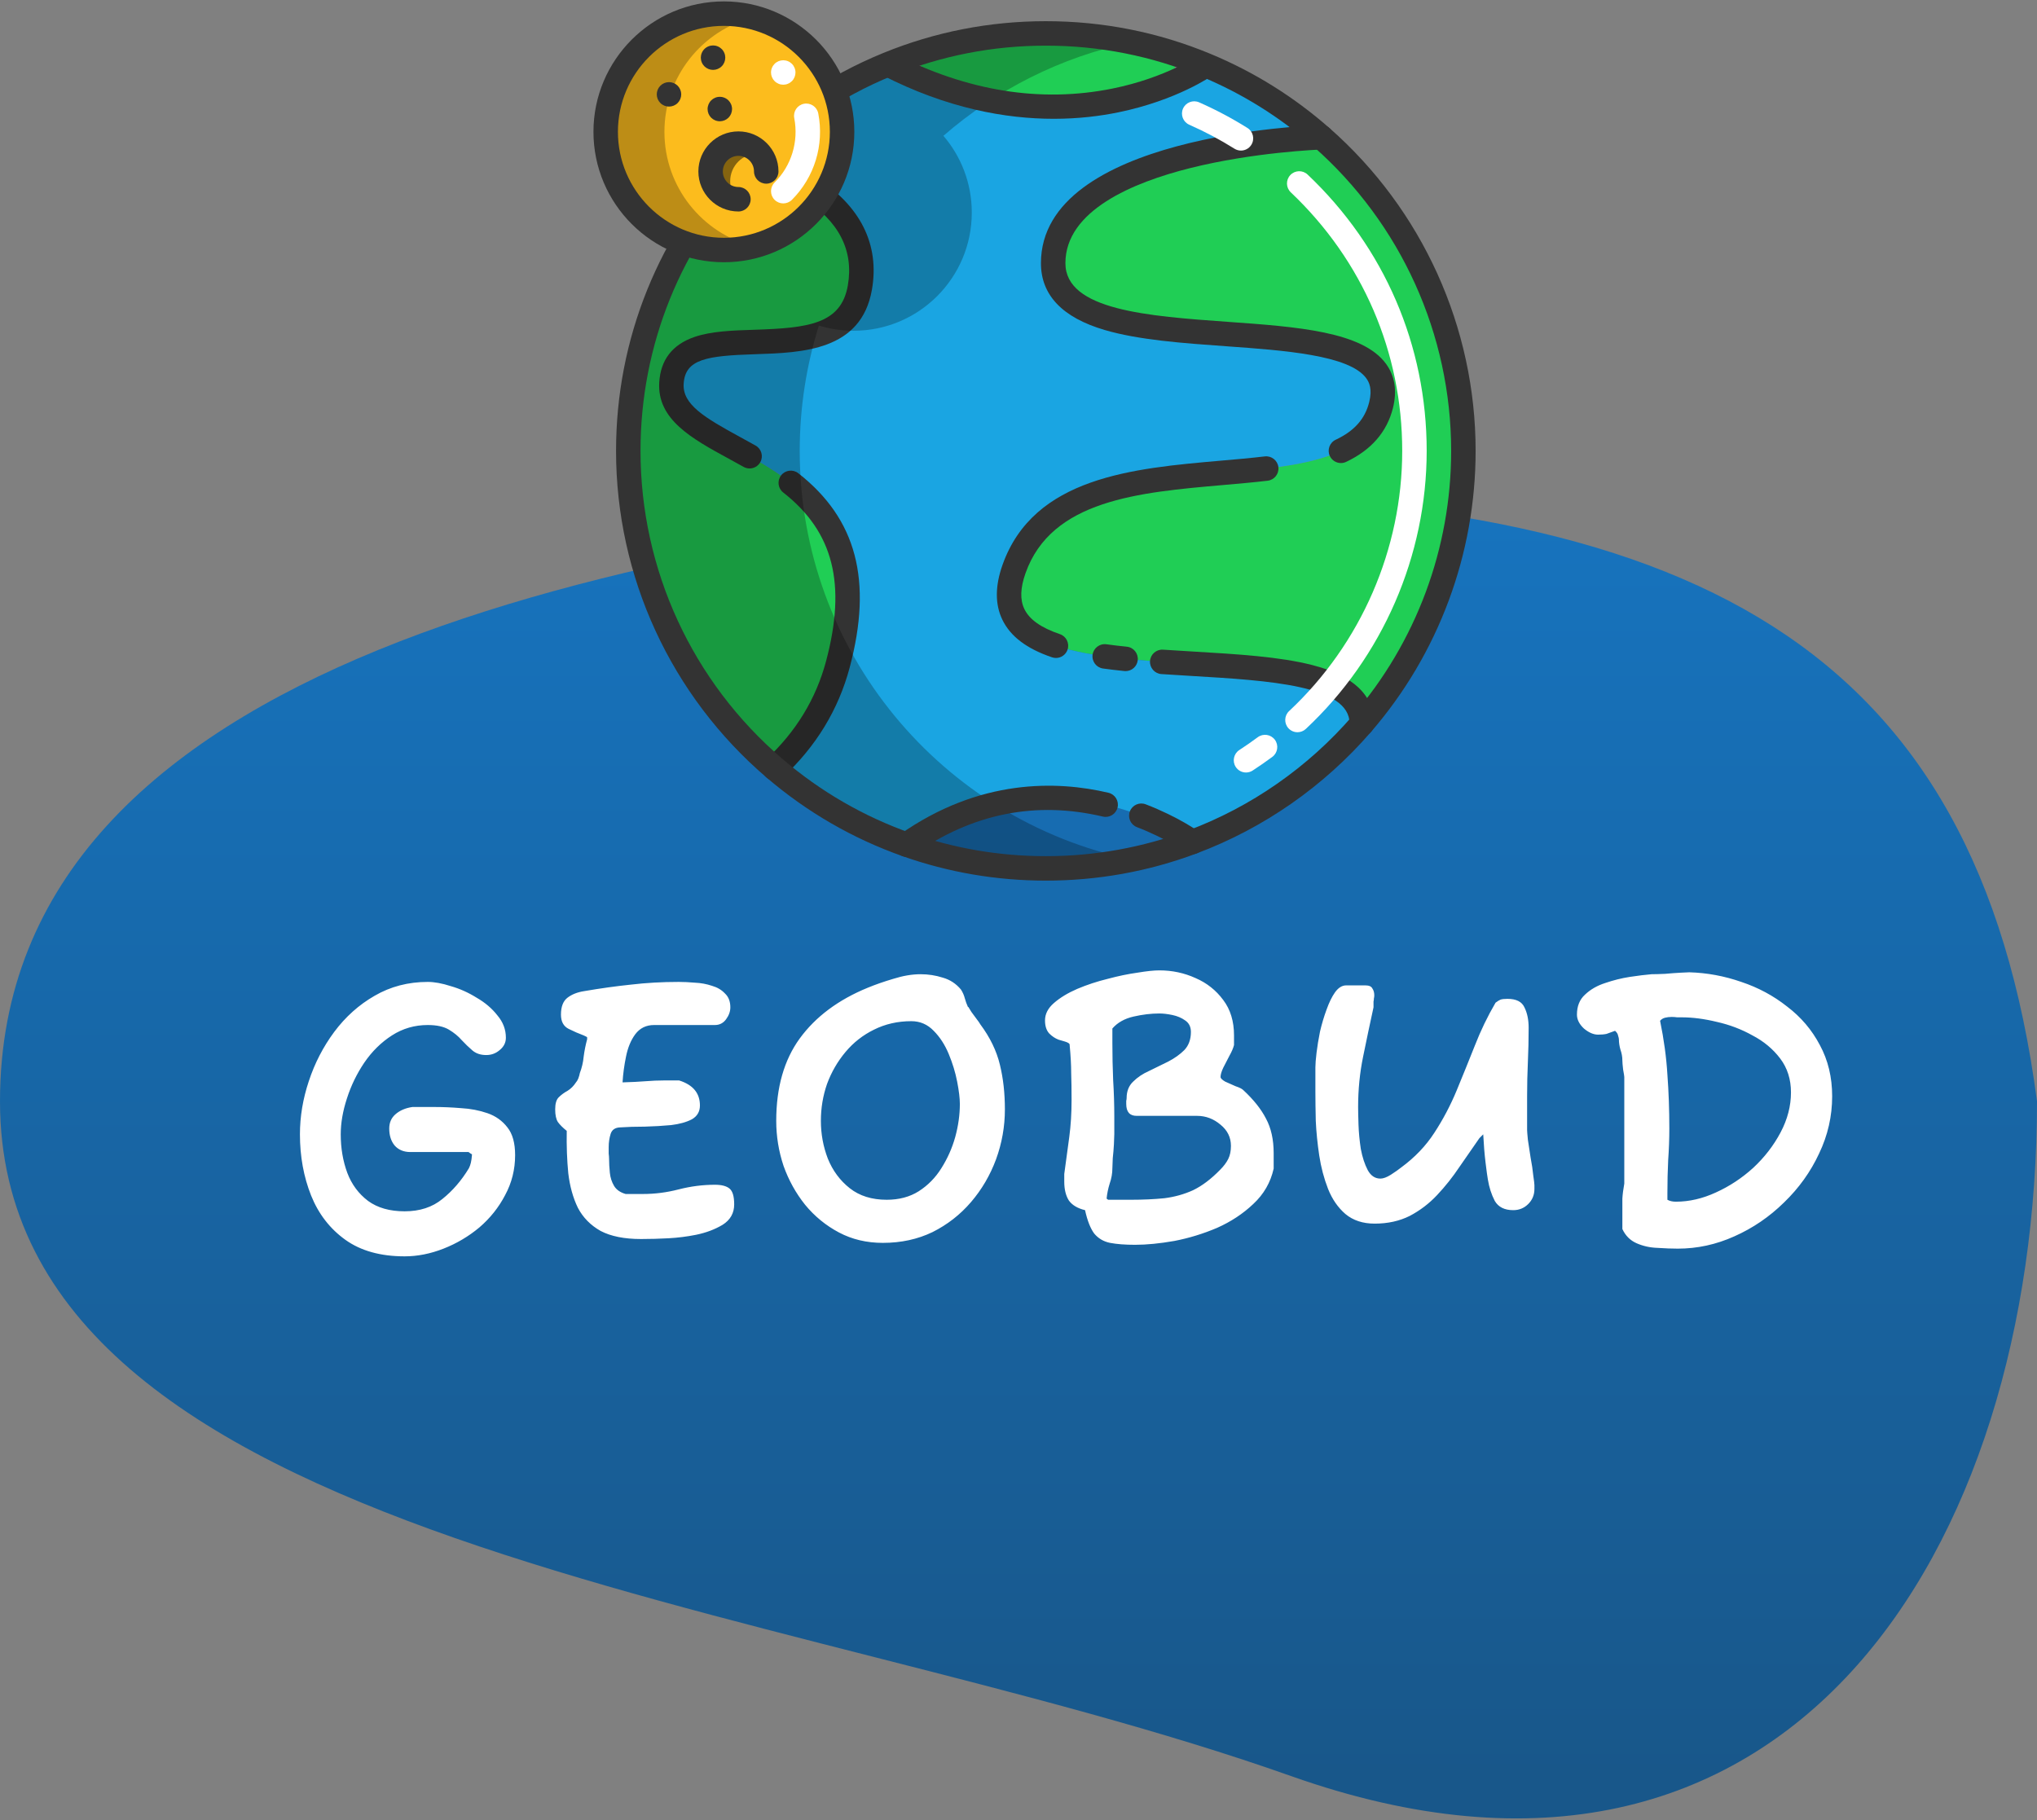 <svg width="254" height="227" viewBox="0 0 254 227" fill="none" xmlns="http://www.w3.org/2000/svg">
<rect x="0" y="0" width="254" height="227" fill="#808080" stroke="none"/>
<path d="M254 137.346C254 192.851 223.21 243.543 161 221.5C97.5 199 0 192.851 0 137.346C0 81.841 79 68 140.5 61.5C211.469 61.5 246.5 80.5 254 137.346Z" fill="url(#paint0_linear_299_59)"/>
<path d="M113.5 6.5L130 4L146.5 6.5V11L132 13.5L117 11L113.5 6.5Z" fill="#20CE55"/>
<g clip-path="url(#clip0_299_59)">
<path d="M126.442 70.961C119.73 89.879 169.855 76.618 169.812 90.266C177.703 81.14 182.475 69.243 182.475 56.233C182.475 40.651 175.628 26.664 164.778 17.123H164.775C164.775 17.123 131.324 18.175 131.324 32.821C131.324 47.467 175.872 35.872 172.21 50.518C168.549 65.164 133.155 52.044 126.442 70.961Z" fill="#20CE55"/>
<path d="M104.474 82.861C111.797 55.4 83.115 57.841 83.725 47.772C84.336 37.703 105.084 48.077 107.22 35.872C109.356 23.668 92.955 20.073 92.955 20.073L92.952 20.07C83.909 29.434 78.343 42.185 78.343 56.233C78.343 72.075 85.419 86.263 96.583 95.813C100.22 92.442 103.049 88.201 104.474 82.861Z" fill="#20CE55"/>
<path d="M110.719 8.018C103.973 10.776 97.935 14.911 92.952 20.07L92.955 20.073C92.955 20.073 109.356 23.668 107.22 35.872C105.084 48.077 84.336 37.703 83.725 47.772C83.115 57.841 111.797 55.4 104.474 82.861C103.049 88.201 100.22 92.442 96.583 95.813C101.392 99.93 106.963 103.185 113.054 105.336V105.333C131.401 92.408 148.667 105.004 148.667 105.004V105.007C156.909 101.922 164.161 96.805 169.812 90.266C169.855 76.618 119.73 89.879 126.442 70.961C133.155 52.044 168.549 65.164 172.21 50.518C175.872 35.872 131.324 47.467 131.324 32.821C131.324 18.175 164.775 17.123 164.775 17.123C160.527 13.385 155.664 10.328 150.358 8.128V8.131C150.358 8.131 133.753 19.838 110.723 8.024L110.719 8.018Z" fill="#1AA5E2"/>
<path d="M169.812 91.792C169.811 91.792 169.809 91.792 169.808 91.792C168.965 91.789 168.284 91.104 168.287 90.261C168.302 85.47 158.276 84.875 148.581 84.299C147.326 84.224 146.066 84.149 144.82 84.065C143.979 84.009 143.344 83.281 143.4 82.441C143.457 81.6 144.181 80.966 145.025 81.021C146.264 81.104 147.515 81.179 148.762 81.253C154.313 81.583 159.556 81.894 163.647 82.944C168.761 84.258 171.349 86.723 171.338 90.271C171.335 91.112 170.653 91.792 169.812 91.792Z" fill="#333333"/>
<path d="M140.354 83.694C140.302 83.694 140.25 83.692 140.197 83.686C139.241 83.589 138.372 83.486 137.54 83.371C136.706 83.255 136.123 82.484 136.239 81.65C136.354 80.816 137.124 80.233 137.959 80.348C138.754 80.459 139.587 80.558 140.507 80.651C141.345 80.737 141.955 81.485 141.87 82.323C141.79 83.109 141.127 83.694 140.354 83.694Z" fill="#333333"/>
<path d="M131.672 82.056C131.509 82.056 131.344 82.03 131.181 81.975C128.022 80.902 125.997 79.371 124.991 77.293C124.066 75.385 124.071 73.083 125.005 70.451C128.895 59.486 141.279 58.406 152.206 57.453C154.13 57.285 155.948 57.127 157.712 56.919C158.548 56.822 159.307 57.419 159.405 58.256C159.504 59.093 158.905 59.851 158.068 59.95C156.258 60.163 154.419 60.323 152.47 60.493C141.971 61.408 131.115 62.355 127.88 71.472C127.22 73.331 127.173 74.8 127.736 75.962C128.368 77.267 129.816 78.289 132.162 79.085C132.96 79.356 133.387 80.223 133.116 81.021C132.901 81.656 132.307 82.056 131.672 82.056Z" fill="#333333"/>
<path d="M167.203 57.748C166.631 57.748 166.083 57.425 165.822 56.873C165.463 56.111 165.789 55.202 166.552 54.842C168.876 53.746 170.204 52.255 170.73 50.148C171.142 48.503 170.719 47.664 170.366 47.177C168.265 44.279 160.097 43.696 152.89 43.181C147.531 42.799 141.989 42.403 137.742 41.153C132.471 39.602 129.798 36.799 129.798 32.821C129.798 16.881 163.3 15.643 164.726 15.598L164.774 15.597C165.617 15.597 166.301 16.28 166.301 17.123C166.301 17.954 165.638 18.631 164.81 18.648C164.44 18.661 156.341 18.971 148.379 20.97C141.294 22.749 132.849 26.249 132.849 32.821C132.849 38.691 143.147 39.426 153.107 40.138C161.743 40.754 169.901 41.337 172.836 45.386C173.936 46.904 174.223 48.755 173.69 50.888C172.945 53.868 170.981 56.127 167.852 57.602C167.643 57.701 167.421 57.748 167.203 57.748Z" fill="#333333"/>
<path d="M96.584 97.339C96.174 97.339 95.765 97.175 95.464 96.85C94.892 96.233 94.928 95.267 95.546 94.695C99.241 91.269 101.749 87.156 103 82.468C105.573 72.818 103.927 66.327 97.663 61.42C96.999 60.9 96.883 59.941 97.403 59.278C97.922 58.615 98.881 58.498 99.544 59.018C106.806 64.706 108.84 72.407 105.948 83.254C104.546 88.508 101.744 93.109 97.62 96.932C97.327 97.204 96.954 97.339 96.584 97.339Z" fill="#333333"/>
<path d="M93.47 58.423C93.216 58.423 92.96 58.36 92.724 58.227C92.095 57.874 91.472 57.534 90.862 57.202C86.264 54.693 81.921 52.324 82.203 47.68C82.373 44.877 83.841 42.977 86.567 42.033C88.692 41.298 91.305 41.214 94.071 41.124C100.754 40.908 104.873 40.43 105.717 35.609C106.482 31.236 104.604 27.573 100.134 24.724C96.573 22.454 92.666 21.572 92.627 21.563C91.805 21.381 91.285 20.568 91.466 19.745C91.647 18.923 92.46 18.403 93.282 18.583C93.46 18.622 97.69 19.568 101.704 22.107C107.284 25.636 109.711 30.487 108.722 36.136C107.39 43.747 100.06 43.984 94.169 44.174C88.11 44.369 85.435 44.777 85.248 47.865C85.092 50.443 87.835 52.074 92.324 54.523C92.944 54.862 93.578 55.208 94.219 55.567C94.953 55.98 95.214 56.91 94.801 57.645C94.521 58.143 94.003 58.423 93.47 58.423Z" fill="#333333"/>
<path opacity="0.25" d="M99.72 56.233C99.72 50.786 100.561 45.537 102.113 40.602C103.48 41.021 104.931 41.248 106.436 41.248C114.576 41.248 121.175 34.649 121.175 26.509C121.175 22.854 119.841 19.512 117.638 16.937C124.217 11.216 132.242 7.115 141.097 5.269C137.646 4.546 134.073 4.167 130.409 4.167C121.923 4.167 113.912 6.199 106.834 9.8C106.112 9.692 105.374 9.634 104.622 9.634C96.77 9.634 90.355 15.775 89.91 23.516C82.678 32.457 78.343 43.838 78.343 56.233C78.343 84.988 101.655 108.299 130.409 108.299C134.074 108.299 137.647 107.921 141.098 107.198C117.469 102.27 99.72 81.323 99.72 56.233Z" fill="black"/>
<path d="M113.055 106.859C112.576 106.859 112.104 106.634 111.807 106.212C111.321 105.523 111.486 104.571 112.175 104.086C122.165 97.049 131.852 97.363 138.218 98.867C139.039 99.061 139.546 99.882 139.353 100.702C139.159 101.522 138.336 102.03 137.517 101.836C129.142 99.859 121.208 101.455 113.932 106.581C113.665 106.768 113.359 106.859 113.055 106.859Z" fill="#333333"/>
<path d="M148.666 106.529C148.355 106.529 148.041 106.434 147.77 106.237C147.726 106.206 145.444 104.571 141.765 103.153C140.979 102.85 140.587 101.967 140.89 101.18C141.193 100.394 142.076 100.003 142.863 100.306C146.96 101.885 149.462 103.694 149.567 103.771C150.247 104.267 150.396 105.222 149.9 105.902C149.601 106.312 149.137 106.529 148.666 106.529Z" fill="#333333"/>
<path d="M131.399 14.816C125.442 14.816 118.12 13.534 110.026 9.382L111.419 6.667C120.6 11.377 129.786 12.849 138.723 11.043C145.404 9.693 149.441 6.91 149.481 6.882L151.236 9.378C151.056 9.505 146.742 12.505 139.484 14.002C137.212 14.471 134.489 14.816 131.399 14.816Z" fill="#333333"/>
<path d="M130.409 109.825C124.279 109.825 118.269 108.798 112.545 106.775C106.329 104.579 100.625 101.281 95.591 96.972C83.66 86.767 76.817 71.918 76.817 56.233C76.817 42.27 82.158 29.051 91.855 19.011C97.073 13.607 103.225 9.434 110.142 6.606C116.584 3.975 123.402 2.642 130.409 2.642C137.524 2.642 144.433 4.014 150.943 6.719C156.361 8.966 161.355 12.081 165.782 15.978L163.767 18.268C159.591 14.593 154.883 11.656 149.773 9.537C143.635 6.986 137.12 5.693 130.409 5.693C123.8 5.693 117.37 6.95 111.296 9.43C104.774 12.097 98.971 16.034 94.049 21.13C84.905 30.599 79.868 43.065 79.868 56.233C79.868 71.025 86.322 85.028 97.575 94.654C102.322 98.718 107.701 101.827 113.561 103.898C118.958 105.806 124.626 106.773 130.409 106.773C136.513 106.773 142.476 105.698 148.132 103.578C156.022 100.625 163.12 95.677 168.658 89.269C176.584 80.101 180.949 68.369 180.949 56.233C180.949 41.706 174.687 27.869 163.77 18.268L165.785 15.977C177.361 26.157 184 40.829 184 56.233C184 69.102 179.371 81.543 170.966 91.264C165.095 98.057 157.569 103.304 149.202 106.435C143.204 108.684 136.88 109.825 130.409 109.825Z" fill="#333333"/>
<path d="M90.264 31.179C98.404 31.179 105.003 24.58 105.003 16.44C105.003 8.3 98.404 1.701 90.264 1.701C82.124 1.701 75.526 8.3 75.526 16.44C75.526 24.58 82.124 31.179 90.264 31.179Z" fill="#FCBC1D"/>
<path opacity="0.25" d="M75.526 16.439C75.526 24.58 82.122 31.18 90.263 31.18C91.526 31.18 92.756 31.021 93.924 30.722C87.556 29.093 82.849 23.317 82.849 16.439C82.849 9.562 87.556 3.789 93.924 2.16C92.756 1.861 91.526 1.702 90.263 1.702C82.122 1.702 75.526 8.299 75.526 16.439Z" fill="black"/>
<path opacity="0.47" d="M88.607 21.379C88.607 23.228 90.054 24.739 91.875 24.842C91.356 24.238 91.048 23.454 91.048 22.6C91.048 20.683 92.601 19.131 94.518 19.131C94.585 19.131 94.652 19.134 94.719 19.137C94.087 18.386 93.138 17.91 92.077 17.91C90.16 17.91 88.607 19.463 88.607 21.379Z" fill="black"/>
<path d="M92.076 26.374C89.322 26.374 87.082 24.134 87.082 21.38C87.082 18.626 89.322 16.386 92.076 16.386C94.83 16.386 97.07 18.626 97.07 21.38C97.07 22.223 96.387 22.906 95.545 22.906C94.702 22.906 94.019 22.223 94.019 21.38C94.019 20.309 93.147 19.437 92.076 19.437C91.005 19.437 90.133 20.309 90.133 21.38C90.133 22.451 91.004 23.323 92.076 23.323C92.918 23.323 93.602 24.006 93.602 24.849C93.602 25.691 92.918 26.374 92.076 26.374Z" fill="#333333"/>
<path d="M89.756 15.124C89.656 15.124 89.558 15.114 89.457 15.093C89.36 15.075 89.265 15.044 89.174 15.008C89.082 14.968 88.994 14.922 88.908 14.867C88.826 14.812 88.749 14.748 88.676 14.678C88.392 14.394 88.231 14.001 88.231 13.598C88.231 13.5 88.24 13.4 88.261 13.302C88.28 13.204 88.31 13.107 88.347 13.015C88.386 12.924 88.432 12.835 88.487 12.753C88.542 12.667 88.606 12.591 88.676 12.521C88.749 12.451 88.826 12.387 88.908 12.329C88.994 12.274 89.082 12.228 89.174 12.191C89.265 12.152 89.36 12.121 89.457 12.103C89.955 12.002 90.48 12.164 90.837 12.521C90.907 12.591 90.968 12.667 91.026 12.753C91.081 12.835 91.126 12.924 91.166 13.015C91.203 13.107 91.233 13.204 91.251 13.302C91.273 13.4 91.282 13.5 91.282 13.598C91.282 14.001 91.12 14.394 90.837 14.678C90.55 14.962 90.159 15.124 89.756 15.124Z" fill="#333333"/>
<path d="M88.911 8.716C88.511 8.716 88.118 8.554 87.834 8.271C87.764 8.2 87.7 8.121 87.645 8.039C87.59 7.956 87.541 7.868 87.505 7.776C87.465 7.682 87.438 7.587 87.416 7.489C87.398 7.392 87.386 7.291 87.386 7.19C87.386 7.093 87.398 6.992 87.416 6.895C87.438 6.797 87.465 6.699 87.505 6.608C87.541 6.516 87.59 6.428 87.645 6.345C87.7 6.26 87.764 6.184 87.834 6.113C87.904 6.043 87.981 5.979 88.066 5.924C88.148 5.869 88.237 5.82 88.329 5.784C88.42 5.744 88.518 5.717 88.615 5.695C88.811 5.656 89.015 5.656 89.21 5.695C89.308 5.717 89.403 5.744 89.497 5.784C89.589 5.82 89.677 5.869 89.76 5.924C89.842 5.979 89.921 6.043 89.991 6.113C90.062 6.184 90.126 6.26 90.181 6.345C90.236 6.428 90.284 6.516 90.321 6.608C90.361 6.699 90.388 6.797 90.409 6.895C90.428 6.992 90.437 7.093 90.437 7.19C90.437 7.593 90.275 7.987 89.991 8.271C89.708 8.554 89.314 8.716 88.911 8.716Z" fill="#333333"/>
<path d="M83.419 13.293C83.019 13.293 82.626 13.131 82.342 12.847C82.058 12.564 81.894 12.17 81.894 11.767C81.894 11.368 82.058 10.974 82.342 10.69C82.626 10.406 83.019 10.242 83.419 10.242C83.822 10.242 84.215 10.406 84.499 10.69C84.783 10.974 84.945 11.368 84.945 11.767C84.945 12.17 84.783 12.564 84.499 12.847C84.215 13.131 83.822 13.293 83.419 13.293Z" fill="#333333"/>
<path d="M154.738 18.777C154.461 18.777 154.181 18.702 153.93 18.545C152.129 17.416 150.233 16.411 148.294 15.555C147.523 15.214 147.174 14.314 147.514 13.543C147.854 12.772 148.755 12.423 149.526 12.764C151.598 13.678 153.625 14.753 155.549 15.959C156.263 16.406 156.48 17.348 156.032 18.062C155.743 18.524 155.246 18.777 154.738 18.777Z" fill="white"/>
<path d="M161.786 91.317C161.378 91.317 160.972 91.155 160.671 90.834C160.096 90.219 160.128 89.253 160.743 88.678C169.706 80.293 174.847 68.467 174.847 56.233C174.847 43.93 169.913 32.478 160.954 23.987C160.342 23.407 160.317 22.442 160.896 21.83C161.476 21.218 162.442 21.192 163.053 21.772C172.626 30.845 177.898 43.083 177.898 56.233C177.898 69.308 172.405 81.946 162.828 90.906C162.534 91.181 162.159 91.317 161.786 91.317Z" fill="white"/>
<path d="M155.369 96.34C154.869 96.34 154.38 96.095 154.087 95.645C153.629 94.939 153.83 93.994 154.537 93.535C155.313 93.031 156.086 92.494 156.832 91.94C157.509 91.438 158.464 91.58 158.967 92.256C159.469 92.933 159.327 93.888 158.651 94.391C157.853 94.982 157.028 95.555 156.198 96.094C155.941 96.261 155.653 96.34 155.369 96.34Z" fill="white"/>
<path d="M97.666 25.367C97.275 25.367 96.885 25.218 96.587 24.92C95.991 24.324 95.991 23.358 96.587 22.763C98.688 20.662 99.604 17.659 99.038 14.729C98.878 13.902 99.419 13.102 100.246 12.942C101.072 12.781 101.873 13.323 102.033 14.15C102.792 18.076 101.562 22.102 98.745 24.92C98.447 25.218 98.056 25.367 97.666 25.367Z" fill="white"/>
<path d="M97.665 10.565C97.567 10.565 97.467 10.553 97.369 10.535C97.272 10.516 97.174 10.486 97.082 10.446C96.991 10.409 96.902 10.361 96.82 10.306C96.734 10.251 96.658 10.187 96.588 10.117C96.304 9.833 96.14 9.442 96.14 9.04C96.14 8.939 96.149 8.838 96.17 8.74C96.188 8.643 96.219 8.548 96.259 8.457C96.295 8.362 96.341 8.274 96.399 8.191C96.454 8.109 96.518 8.03 96.588 7.959C96.658 7.889 96.734 7.825 96.82 7.77C96.902 7.715 96.991 7.67 97.082 7.63C97.174 7.593 97.272 7.563 97.369 7.544C97.564 7.505 97.766 7.505 97.964 7.544C98.062 7.563 98.156 7.593 98.248 7.63C98.343 7.67 98.431 7.715 98.513 7.77C98.596 7.825 98.675 7.889 98.745 7.959C98.816 8.03 98.879 8.109 98.934 8.191C98.989 8.274 99.035 8.362 99.075 8.457C99.111 8.548 99.142 8.643 99.16 8.74C99.182 8.838 99.191 8.939 99.191 9.04C99.191 9.442 99.029 9.833 98.745 10.117C98.675 10.187 98.596 10.251 98.513 10.306C98.431 10.361 98.343 10.409 98.248 10.446C98.156 10.486 98.062 10.516 97.964 10.535C97.867 10.553 97.766 10.565 97.665 10.565Z" fill="white"/>
<path d="M90.264 32.705C81.296 32.705 74 25.409 74 16.44C74 7.472 81.296 0.176 90.264 0.176C99.233 0.176 106.529 7.472 106.529 16.44C106.529 25.408 99.233 32.705 90.264 32.705ZM90.264 3.227C82.979 3.227 77.051 9.154 77.051 16.44C77.051 23.726 82.979 29.654 90.264 29.654C97.55 29.654 103.478 23.726 103.478 16.44C103.478 9.154 97.55 3.227 90.264 3.227Z" fill="#333333"/>
</g>
<path d="M50.456 156.68C47.448 156.68 44.984 155.992 43.064 154.616C41.144 153.24 39.72 151.4 38.792 149.096C37.864 146.76 37.4 144.216 37.4 141.464C37.4 139.256 37.768 137.048 38.504 134.84C39.24 132.6 40.296 130.552 41.672 128.696C43.08 126.808 44.76 125.304 46.712 124.184C48.696 123.032 50.904 122.456 53.336 122.456C54.168 122.456 55.128 122.632 56.216 122.984C57.336 123.304 58.408 123.784 59.432 124.424C60.488 125.032 61.352 125.768 62.024 126.632C62.728 127.464 63.08 128.392 63.08 129.416C63.08 130.024 62.824 130.536 62.312 130.952C61.832 131.368 61.272 131.576 60.632 131.576C59.928 131.576 59.352 131.384 58.904 131C58.456 130.616 58.008 130.184 57.56 129.704C57.144 129.224 56.616 128.792 55.976 128.408C55.336 128.024 54.456 127.832 53.336 127.832C51.704 127.832 50.216 128.264 48.872 129.128C47.528 129.992 46.376 131.128 45.416 132.536C44.488 133.912 43.768 135.4 43.256 137C42.744 138.568 42.488 140.056 42.488 141.464C42.488 143.192 42.76 144.792 43.304 146.264C43.848 147.704 44.712 148.872 45.896 149.768C47.08 150.632 48.6 151.064 50.456 151.064C52.344 151.064 53.912 150.552 55.16 149.528C56.44 148.504 57.544 147.224 58.472 145.688C58.568 145.496 58.648 145.272 58.712 145.016C58.776 144.76 58.824 144.408 58.856 143.96C58.728 143.896 58.584 143.8 58.424 143.672H51.176C50.344 143.672 49.688 143.4 49.208 142.856C48.76 142.312 48.536 141.608 48.536 140.744C48.536 140.008 48.792 139.416 49.304 138.968C49.848 138.488 50.552 138.184 51.416 138.056H54.248C55.272 138.056 56.36 138.104 57.512 138.2C58.664 138.264 59.752 138.472 60.776 138.824C61.8 139.176 62.632 139.768 63.272 140.6C63.912 141.4 64.232 142.552 64.232 144.056C64.232 145.848 63.816 147.512 62.984 149.048C62.184 150.584 61.112 151.928 59.768 153.08C58.424 154.2 56.936 155.08 55.304 155.72C53.672 156.36 52.056 156.68 50.456 156.68ZM79.932 154.52C77.852 154.52 76.172 154.184 74.892 153.512C73.644 152.808 72.7 151.848 72.06 150.632C71.452 149.384 71.052 147.944 70.86 146.312C70.7 144.68 70.636 142.92 70.668 141.032C70.188 140.648 69.82 140.28 69.564 139.928C69.34 139.576 69.228 139.048 69.228 138.344C69.228 137.64 69.372 137.144 69.66 136.856C69.98 136.536 70.348 136.264 70.764 136.04C71.18 135.784 71.532 135.432 71.82 134.984C71.916 134.888 72.012 134.728 72.108 134.504C72.204 134.248 72.268 134.024 72.3 133.832C72.556 133.16 72.716 132.472 72.78 131.768C72.876 131.032 73.02 130.312 73.212 129.608V129.368C73.212 129.336 73.068 129.256 72.78 129.128C72.172 128.904 71.548 128.632 70.908 128.312C70.268 127.992 69.948 127.4 69.948 126.536C69.948 125.544 70.22 124.84 70.764 124.424C71.308 124.008 71.996 123.736 72.828 123.608C74.876 123.256 76.828 122.984 78.684 122.792C80.572 122.568 82.556 122.456 84.636 122.456C85.244 122.456 85.916 122.488 86.652 122.552C87.388 122.584 88.092 122.712 88.764 122.936C89.436 123.128 89.98 123.448 90.396 123.896C90.844 124.312 91.068 124.888 91.068 125.624C91.068 126.136 90.892 126.632 90.54 127.112C90.188 127.592 89.724 127.832 89.148 127.832H81.564C80.572 127.832 79.788 128.216 79.212 128.984C78.668 129.72 78.284 130.648 78.06 131.768C77.836 132.856 77.692 133.928 77.628 134.984C78.748 134.952 79.708 134.904 80.508 134.84C81.308 134.776 82.06 134.744 82.764 134.744H84.684C86.412 135.288 87.276 136.328 87.276 137.864C87.276 138.632 86.94 139.208 86.268 139.592C85.596 139.944 84.732 140.184 83.676 140.312C82.652 140.408 81.564 140.472 80.412 140.504C79.26 140.504 78.22 140.536 77.292 140.6C76.684 140.632 76.3 140.904 76.14 141.416C75.98 141.928 75.9 142.472 75.9 143.048C75.9 143.304 75.9 143.576 75.9 143.864C75.932 144.12 75.948 144.344 75.948 144.536C75.948 145.048 75.98 145.624 76.044 146.264C76.108 146.872 76.284 147.416 76.572 147.896C76.86 148.376 77.34 148.712 78.012 148.904H80.172C81.676 148.904 83.164 148.712 84.636 148.328C86.14 147.944 87.644 147.752 89.148 147.752C89.98 147.752 90.588 147.912 90.972 148.232C91.356 148.552 91.548 149.208 91.548 150.2C91.548 151.288 91.068 152.136 90.108 152.744C89.148 153.32 88.044 153.736 86.796 153.992C85.676 154.216 84.54 154.36 83.388 154.424C82.236 154.488 81.084 154.52 79.932 154.52ZM110.087 155C108.071 155 106.247 154.568 104.615 153.704C102.983 152.84 101.575 151.688 100.391 150.248C99.239 148.808 98.343 147.192 97.703 145.4C97.095 143.576 96.791 141.704 96.791 139.784C96.791 135.624 97.767 132.2 99.719 129.512C101.703 126.792 104.535 124.68 108.215 123.176C109.143 122.792 110.199 122.424 111.383 122.072C112.599 121.688 113.735 121.496 114.791 121.496C115.751 121.496 116.679 121.64 117.575 121.928C118.471 122.184 119.223 122.68 119.831 123.416C120.055 123.768 120.215 124.136 120.311 124.52C120.407 124.872 120.535 125.224 120.695 125.576H120.743C120.807 125.672 120.935 125.88 121.127 126.2C121.351 126.488 121.575 126.792 121.799 127.112C122.023 127.4 122.167 127.608 122.231 127.736C123.447 129.368 124.263 131.048 124.679 132.776C125.095 134.472 125.303 136.328 125.303 138.344C125.303 140.488 124.935 142.568 124.199 144.584C123.463 146.568 122.423 148.344 121.079 149.912C119.735 151.48 118.135 152.728 116.279 153.656C114.423 154.552 112.359 155 110.087 155ZM110.567 149.624C112.103 149.624 113.431 149.272 114.551 148.568C115.703 147.832 116.647 146.872 117.383 145.688C118.151 144.472 118.727 143.176 119.111 141.8C119.495 140.392 119.687 139.016 119.687 137.672C119.687 136.968 119.575 136.04 119.351 134.888C119.127 133.736 118.775 132.584 118.295 131.432C117.815 130.28 117.191 129.32 116.423 128.552C115.655 127.752 114.727 127.352 113.639 127.352C111.943 127.352 110.391 127.704 108.983 128.408C107.607 129.08 106.423 130.008 105.431 131.192C104.439 132.376 103.671 133.704 103.127 135.176C102.615 136.648 102.359 138.184 102.359 139.784C102.359 141.416 102.647 142.984 103.223 144.488C103.831 145.992 104.743 147.224 105.959 148.184C107.175 149.144 108.711 149.624 110.567 149.624ZM141.538 155.24C140.29 155.24 139.25 155.16 138.418 155C137.618 154.84 136.962 154.456 136.45 153.848C135.97 153.208 135.586 152.232 135.298 150.92C134.37 150.696 133.698 150.296 133.282 149.72C132.898 149.112 132.706 148.328 132.706 147.368V146.408C132.93 144.744 133.138 143.208 133.33 141.8C133.522 140.36 133.618 138.824 133.618 137.192C133.618 135.912 133.602 134.792 133.57 133.832C133.57 132.84 133.506 131.672 133.378 130.328C133.41 130.168 133.218 130.024 132.802 129.896C132.386 129.768 132.114 129.688 131.986 129.656C131.57 129.496 131.186 129.24 130.834 128.888C130.482 128.504 130.306 127.96 130.306 127.256C130.306 126.456 130.674 125.736 131.41 125.096C132.178 124.424 133.154 123.832 134.338 123.32C135.554 122.808 136.818 122.392 138.13 122.072C139.442 121.72 140.674 121.464 141.826 121.304C142.978 121.112 143.89 121.016 144.562 121.016C146.162 121.016 147.666 121.336 149.074 121.976C150.482 122.584 151.634 123.496 152.53 124.712C153.426 125.896 153.874 127.368 153.874 129.128V130.328C153.778 130.712 153.586 131.16 153.298 131.672C153.042 132.184 152.786 132.68 152.53 133.16C152.306 133.64 152.194 134.024 152.194 134.312C152.194 134.472 152.386 134.664 152.77 134.888C153.186 135.08 153.618 135.272 154.066 135.464C154.546 135.624 154.866 135.784 155.026 135.944C156.306 137.128 157.25 138.312 157.858 139.496C158.498 140.68 158.818 142.12 158.818 143.816V145.736C158.434 147.464 157.586 148.936 156.274 150.152C154.994 151.368 153.49 152.36 151.762 153.128C150.034 153.864 148.258 154.408 146.434 154.76C144.61 155.08 142.978 155.24 141.538 155.24ZM138.178 149.624H141.01C142.546 149.624 143.938 149.56 145.186 149.432C146.466 149.272 147.666 148.936 148.786 148.424C149.906 147.88 151.026 147.032 152.146 145.88C152.594 145.432 152.93 144.984 153.154 144.536C153.378 144.088 153.49 143.544 153.49 142.904C153.49 141.848 153.058 140.968 152.194 140.264C151.33 139.528 150.354 139.16 149.266 139.16H141.73C140.866 139.16 140.434 138.664 140.434 137.672C140.434 137.544 140.434 137.416 140.434 137.288C140.466 137.16 140.482 137.048 140.482 136.952C140.482 136.088 140.754 135.4 141.298 134.888C141.842 134.344 142.514 133.896 143.314 133.544C144.114 133.16 144.898 132.776 145.666 132.392C146.466 131.976 147.138 131.496 147.682 130.952C148.226 130.376 148.498 129.624 148.498 128.696C148.498 128.056 148.258 127.576 147.778 127.256C147.33 126.936 146.802 126.712 146.194 126.584C145.586 126.456 145.042 126.392 144.562 126.392C143.538 126.392 142.466 126.52 141.346 126.776C140.226 127.032 139.346 127.528 138.706 128.264V130.088C138.706 131.624 138.738 133.16 138.802 134.696C138.898 136.232 138.946 137.768 138.946 139.304V141.416C138.946 141.672 138.93 142.104 138.898 142.712C138.866 143.288 138.818 143.864 138.754 144.44C138.722 145.016 138.706 145.432 138.706 145.688C138.706 146.328 138.594 146.968 138.37 147.608C138.178 148.216 138.05 148.84 137.986 149.48L138.178 149.624ZM171.412 152.6C169.94 152.6 168.724 152.2 167.764 151.4C166.836 150.6 166.116 149.56 165.604 148.28C165.092 146.968 164.724 145.576 164.5 144.104C164.276 142.6 164.132 141.16 164.068 139.784C164.036 138.376 164.02 137.176 164.02 136.184V133.112C164.02 132.696 164.068 132.088 164.164 131.288C164.26 130.488 164.404 129.608 164.596 128.648C164.82 127.688 165.092 126.776 165.412 125.912C165.732 125.016 166.084 124.296 166.468 123.752C166.884 123.176 167.348 122.888 167.86 122.888H170.26C170.708 122.888 170.996 123.016 171.124 123.272C171.284 123.496 171.364 123.784 171.364 124.136C171.364 124.264 171.348 124.392 171.316 124.52C171.316 124.648 171.3 124.776 171.268 124.904V125.624C170.82 127.672 170.388 129.72 169.972 131.768C169.556 133.784 169.348 135.88 169.348 138.056C169.348 138.536 169.364 139.272 169.396 140.264C169.428 141.224 169.524 142.232 169.684 143.288C169.876 144.312 170.164 145.192 170.548 145.928C170.932 146.632 171.46 146.984 172.132 146.984C172.484 146.984 172.916 146.824 173.428 146.504C173.972 146.152 174.404 145.848 174.724 145.592C176.42 144.344 177.796 142.904 178.852 141.272C179.94 139.608 180.868 137.848 181.636 135.992C182.404 134.136 183.156 132.28 183.892 130.424C184.628 128.536 185.492 126.744 186.484 125.048C186.74 124.856 186.948 124.728 187.108 124.664C187.3 124.6 187.588 124.568 187.972 124.568C189.06 124.568 189.764 124.92 190.084 125.624C190.436 126.328 190.612 127.176 190.612 128.168C190.612 129.608 190.58 131.032 190.516 132.44C190.452 133.848 190.42 135.256 190.42 136.664V140.936C190.42 141.064 190.452 141.464 190.516 142.136C190.612 142.776 190.724 143.512 190.852 144.344C191.012 145.176 191.124 145.928 191.188 146.6C191.284 147.24 191.332 147.64 191.332 147.8V148.28C191.332 149.016 191.076 149.64 190.564 150.152C190.052 150.664 189.428 150.92 188.692 150.92C187.604 150.92 186.836 150.536 186.388 149.768C185.972 148.968 185.684 148.072 185.524 147.08C185.46 146.728 185.364 146.024 185.236 144.968C185.108 143.912 185.012 142.744 184.948 141.464L184.468 141.944C183.668 143.096 182.836 144.296 181.972 145.544C181.14 146.792 180.212 147.96 179.188 149.048C178.196 150.104 177.06 150.968 175.78 151.64C174.5 152.28 173.044 152.6 171.412 152.6ZM209.21 155.72C208.474 155.72 207.626 155.688 206.666 155.624C205.738 155.592 204.874 155.4 204.074 155.048C203.274 154.696 202.682 154.104 202.298 153.272V151.352C202.298 150.648 202.298 150.024 202.298 149.48C202.33 148.936 202.41 148.312 202.538 147.608V134.312C202.538 134.216 202.49 133.912 202.394 133.4C202.33 132.856 202.298 132.472 202.298 132.248C202.298 131.8 202.218 131.352 202.058 130.904C201.93 130.456 201.866 130.024 201.866 129.608C201.866 129.512 201.834 129.368 201.77 129.176C201.738 128.952 201.61 128.744 201.386 128.552C200.97 128.712 200.618 128.84 200.33 128.936C200.042 129 199.69 129.032 199.274 129.032C198.698 129.032 198.106 128.776 197.498 128.264C196.922 127.72 196.634 127.144 196.634 126.536C196.634 125.48 196.97 124.648 197.642 124.04C198.314 123.4 199.146 122.92 200.138 122.6C201.162 122.248 202.186 121.992 203.21 121.832C204.266 121.672 205.178 121.56 205.946 121.496C206.362 121.496 206.922 121.48 207.626 121.448C208.33 121.384 208.986 121.336 209.594 121.304C210.234 121.272 210.586 121.256 210.65 121.256C212.858 121.32 215.018 121.72 217.13 122.456C219.242 123.16 221.146 124.184 222.842 125.528C224.57 126.84 225.93 128.44 226.922 130.328C227.946 132.216 228.458 134.344 228.458 136.712C228.458 139.208 227.914 141.592 226.826 143.864C225.77 146.136 224.314 148.168 222.458 149.96C220.634 151.752 218.57 153.16 216.266 154.184C213.994 155.208 211.642 155.72 209.21 155.72ZM208.97 149.864C210.634 149.864 212.298 149.48 213.962 148.712C215.658 147.944 217.21 146.92 218.618 145.64C220.026 144.328 221.162 142.856 222.026 141.224C222.89 139.592 223.322 137.928 223.322 136.232C223.322 134.6 222.874 133.192 221.978 132.008C221.082 130.824 219.93 129.864 218.522 129.128C217.146 128.36 215.674 127.8 214.106 127.448C212.538 127.064 211.066 126.872 209.69 126.872C209.53 126.872 209.338 126.872 209.114 126.872C208.922 126.84 208.698 126.824 208.442 126.824C208.154 126.824 207.882 126.856 207.626 126.92C207.37 126.984 207.162 127.112 207.002 127.304C207.482 129.64 207.786 131.88 207.914 134.024C208.074 136.168 208.154 138.408 208.154 140.744C208.154 142.024 208.106 143.336 208.01 144.68C207.946 145.992 207.914 147.352 207.914 148.76V149.624C208.202 149.784 208.554 149.864 208.97 149.864Z" fill="white"/>
<defs>
<linearGradient id="paint0_linear_299_59" x1="128.5" y1="53.5" x2="128.5" y2="221.5" gradientUnits="userSpaceOnUse">
<stop stop-color="#1775C1"/>
<stop offset="1" stop-color="#18578A"/>
</linearGradient>
<clipPath id="clip0_299_59">
<rect width="110" height="110" fill="white" transform="translate(74)"/>
</clipPath>
</defs>
</svg>
